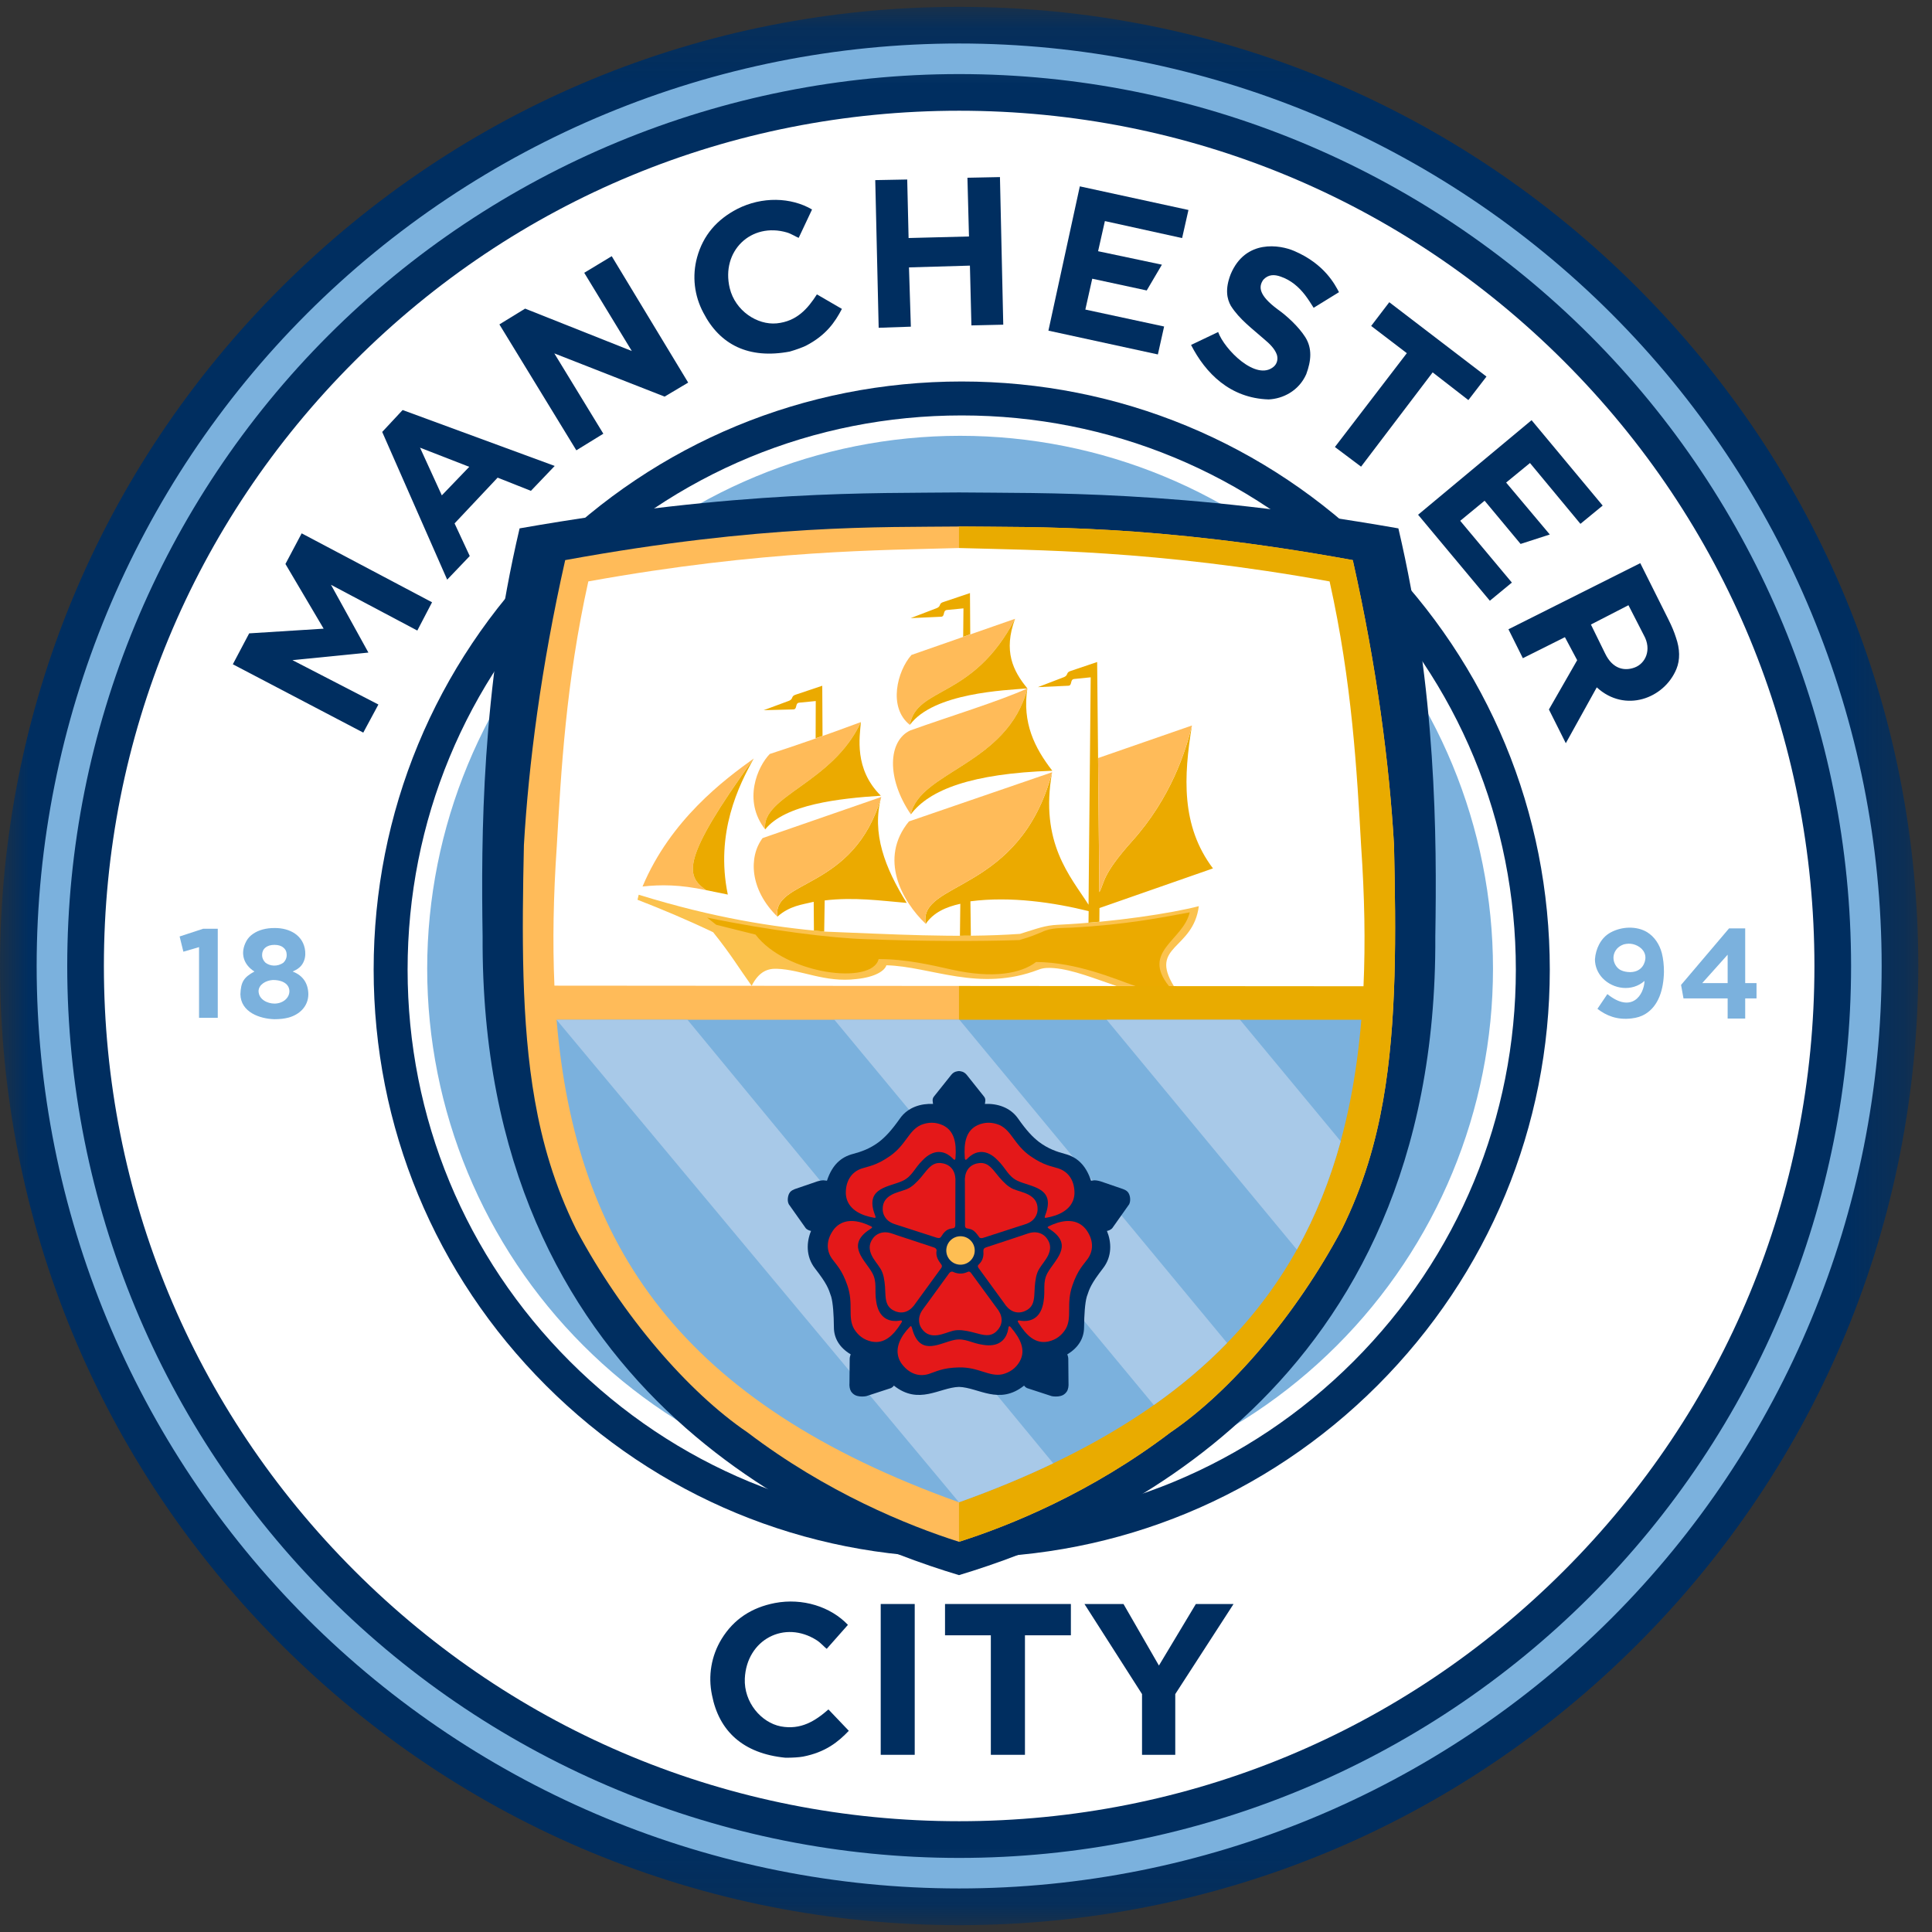 <?xml version="1.0" encoding="UTF-8" standalone="no"?>
<svg width="35px" height="35px" viewBox="0 0 35 35" version="1.1" xmlns="http://www.w3.org/2000/svg" xmlns:xlink="http://www.w3.org/1999/xlink">
    <rect x="0" y="0" width="35" height="35" fill="#333333" stroke="none"/>
    <!-- Generator: Sketch 42 (36781) - http://www.bohemiancoding.com/sketch -->
    <title>city</title>
    <desc>Created with Sketch.</desc>
    <defs>
        <polygon id="path-1" points="0 34.876 34.752 34.876 34.752 0.124 0 0.124"></polygon>
        <polygon id="path-3" points="0 34.876 34.752 34.876 34.752 0.124 0 0.124"></polygon>
    </defs>
    <g id="Symbols" stroke="none" stroke-width="1" fill="none" fill-rule="evenodd">
        <g id="score1" transform="translate(-239, 0)">
            <g id="city" transform="translate(239, 0)">
                <path d="M33.811,17.5 C33.811,21.859 32.079,26.039 28.997,29.121 C25.915,32.203 21.735,33.935 17.376,33.935 C13.018,33.935 8.837,32.203 5.755,29.121 C2.673,26.039 0.941,21.859 0.941,17.5 C0.941,13.141 2.673,8.961 5.755,5.879 C8.837,2.797 13.018,1.065 17.376,1.065 C21.735,1.065 25.915,2.797 28.997,5.879 C32.079,8.961 33.811,13.141 33.811,17.5" id="Fill-1" fill="#FFFFFF"></path>
                <path d="M17.376,1.342 C13.06,1.342 9.003,3.023 5.951,6.075 C2.899,9.127 1.218,13.184 1.218,17.5 C1.218,21.816 2.899,25.874 5.951,28.926 C9.003,31.977 13.06,33.658 17.376,33.658 C21.692,33.658 25.749,31.977 28.801,28.926 C31.853,25.874 33.534,21.816 33.534,17.5 C33.534,13.184 31.853,9.127 28.801,6.075 C25.749,3.023 21.692,1.342 17.376,1.342 M17.376,34.212 C12.912,34.212 8.716,32.473 5.559,29.317 C2.403,26.16 0.664,21.964 0.664,17.5 C0.664,13.036 2.403,8.84 5.559,5.683 C8.716,2.527 12.912,0.789 17.376,0.789 C21.84,0.789 26.036,2.527 29.193,5.683 C32.349,8.84 34.088,13.036 34.088,17.5 C34.088,21.964 32.349,26.16 29.193,29.317 C26.036,32.473 21.84,34.212 17.376,34.212" id="Fill-3" fill="#FF0000"></path>
                <path d="M17.376,1.342 C21.661,1.342 25.771,3.044 28.801,6.075 C31.832,9.105 33.534,13.215 33.534,17.5 C33.534,21.785 31.832,25.895 28.801,28.925 C25.771,31.956 21.661,33.658 17.376,33.658 C13.091,33.658 8.981,31.956 5.951,28.925 C2.92,25.895 1.218,21.785 1.218,17.5 C1.218,13.215 2.92,9.105 5.951,6.075 C8.981,3.044 13.091,1.342 17.376,1.342 M17.376,0.789 C12.944,0.789 8.693,2.549 5.559,5.683 C2.425,8.817 0.664,13.068 0.664,17.5 C0.664,21.932 2.425,26.183 5.559,29.317 C8.693,32.451 12.944,34.212 17.376,34.212 C21.808,34.212 26.059,32.451 29.193,29.317 C32.327,26.183 34.088,21.932 34.088,17.5 C34.088,13.068 32.327,8.817 29.193,5.683 C26.059,2.549 21.808,0.789 17.376,0.789" id="Fill-5" fill="#002E60"></path>
                <g id="Group-9" transform="translate(0, 0)">
                    <mask id="mask-2" fill="white">
                        <use xlink:href="#path-1"></use>
                    </mask>
                    <g id="Clip-8"></g>
                    <path d="M17.376,2.006 C13.237,2.006 9.346,3.618 6.421,6.544 C3.494,9.47 1.882,13.361 1.882,17.5 C1.882,21.639 3.494,25.529 6.421,28.455 C9.347,31.382 13.237,32.993 17.376,32.993 C21.515,32.993 25.405,31.382 28.332,28.455 C31.258,25.529 32.87,21.638 32.87,17.5 C32.87,13.361 31.258,9.47 28.332,6.544 C25.405,3.618 21.515,2.006 17.376,2.006 M17.376,34.876 C12.735,34.876 8.372,33.068 5.089,29.787 C1.807,26.505 0,22.141 0,17.5 C0,12.858 1.807,8.495 5.089,5.213 C8.372,1.931 12.735,0.124 17.376,0.124 C22.017,0.124 26.381,1.931 29.663,5.213 C32.945,8.495 34.752,12.858 34.752,17.5 C34.752,22.141 32.945,26.505 29.663,29.787 C26.381,33.068 22.017,34.876 17.376,34.876" id="Fill-7" fill="#002E60" mask="url(#mask-2)"></path>
                </g>
                <g id="Group-78" transform="translate(0, 0)">
                    <path d="M17.376,1.342 C21.661,1.342 25.771,3.044 28.801,6.074 C31.832,9.105 33.534,13.214 33.534,17.5 C33.534,21.785 31.832,25.895 28.801,28.925 C25.771,31.956 21.661,33.658 17.376,33.658 C13.091,33.658 8.981,31.956 5.951,28.925 C2.92,25.895 1.218,21.785 1.218,17.5 C1.218,13.214 2.92,9.105 5.951,6.074 C8.981,3.044 13.091,1.342 17.376,1.342 Z M17.376,0.788 C12.944,0.788 8.693,2.549 5.559,5.683 C2.425,8.817 0.664,13.068 0.664,17.5 C0.664,21.932 2.425,26.183 5.559,29.317 C8.693,32.451 12.944,34.211 17.376,34.211 C21.808,34.211 26.059,32.451 29.193,29.317 C32.327,26.183 34.088,21.932 34.088,17.5 C34.088,13.068 32.327,8.817 29.193,5.683 C26.059,2.549 21.808,0.788 17.376,0.788 Z" id="Fill-10" fill="#7BB1DD"></path>
                    <path d="M17.422,7.526 C14.74,7.526 12.22,8.57 10.324,10.466 C8.428,12.362 7.384,14.883 7.384,17.565 C7.384,20.246 8.428,22.767 10.324,24.663 C12.22,26.559 14.741,27.603 17.422,27.603 C20.103,27.603 22.624,26.559 24.52,24.663 C26.416,22.766 27.461,20.246 27.461,17.565 C27.461,14.883 26.416,12.363 24.52,10.466 C22.624,8.57 20.103,7.526 17.422,7.526 M17.422,28.218 C14.577,28.218 11.901,27.11 9.889,25.098 C7.877,23.086 6.769,20.41 6.769,17.565 C6.769,14.719 7.877,12.043 9.889,10.031 C11.901,8.019 14.576,6.911 17.422,6.911 C20.268,6.911 22.943,8.019 24.955,10.031 C26.967,12.044 28.076,14.719 28.076,17.565 C28.076,20.41 26.967,23.085 24.955,25.098 C22.943,27.11 20.267,28.218 17.422,28.218" id="Fill-12" fill="#002E60"></path>
                    <path d="M27.047,17.549 C27.047,20.109 26.03,22.565 24.219,24.375 C22.409,26.186 19.953,27.203 17.393,27.203 C14.833,27.203 12.377,26.186 10.567,24.375 C8.756,22.565 7.739,20.109 7.739,17.549 C7.739,14.989 8.756,12.533 10.567,10.722 C12.377,8.912 14.833,7.895 17.393,7.895 C19.953,7.895 22.409,8.912 24.219,10.722 C26.03,12.533 27.047,14.989 27.047,17.549" id="Fill-14" fill="#7BB1DD"></path>
                    <path d="M9.413,9.572 C8.723,12.511 8.715,15.162 8.743,16.968 C8.698,25.201 14.788,27.756 17.373,28.535 C19.957,27.756 26.047,25.201 26.002,16.968 C26.031,15.162 26.023,12.511 25.333,9.572 C21.335,8.871 18.904,8.939 17.373,8.921 C15.842,8.939 13.411,8.871 9.413,9.572" id="Fill-16" fill="#002E60"></path>
                    <path d="M10.239,10.147 C9.8,12.094 9.576,13.851 9.491,15.311 C9.457,16.902 9.439,18.516 9.69,19.939 C9.822,20.688 10.041,21.469 10.439,22.274 C11.272,23.834 12.462,25.216 13.544,25.951 C14.972,27.037 16.448,27.638 17.373,27.931 C18.298,27.638 19.773,27.037 21.202,25.951 C22.284,25.216 23.474,23.834 24.306,22.274 C24.705,21.469 24.924,20.688 25.056,19.939 C25.307,18.516 25.289,16.902 25.254,15.311 C25.17,13.851 24.945,12.094 24.507,10.147 C20.914,9.491 18.749,9.554 17.373,9.538 C15.997,9.554 13.831,9.491 10.239,10.147" id="Fill-18" fill="#FFBB59"></path>
                    <path d="M14.977,29.87 C14.946,29.85 14.869,29.761 14.798,29.716 C14.214,29.341 13.526,29.702 13.493,30.408 C13.474,30.84 13.791,31.206 14.144,31.275 C14.509,31.343 14.769,31.177 15.008,30.968 L15.377,31.355 C15.186,31.555 14.958,31.743 14.546,31.823 C14.47,31.836 14.364,31.843 14.23,31.843 C13.462,31.768 13.025,31.361 12.898,30.707 C12.825,30.357 12.886,29.997 13.072,29.692 C13.294,29.33 13.62,29.121 14.039,29.04 C14.54,28.945 15.049,29.107 15.361,29.436 L14.977,29.87 Z" id="Fill-20" fill="#002E60"></path>
                    <mask id="mask-4" fill="white">
                        <use xlink:href="#path-3"></use>
                    </mask>
                    <g id="Clip-23"></g>
                    <polygon id="Fill-22" fill="#002E60" mask="url(#mask-4)" points="15.955 31.79 16.571 31.79 16.571 29.058 15.955 29.058"></polygon>
                    <polygon id="Fill-24" fill="#002E60" mask="url(#mask-4)" points="19.4 29.625 18.568 29.625 18.568 31.79 17.95 31.79 17.95 29.625 17.12 29.625 17.12 29.058 19.4 29.058"></polygon>
                    <polygon id="Fill-25" fill="#002E60" mask="url(#mask-4)" points="22.347 29.058 21.291 30.69 21.291 31.79 20.689 31.79 20.689 30.69 19.646 29.058 20.353 29.058 20.995 30.173 21.664 29.058"></polygon>
                    <polygon id="Fill-26" fill="#002E60" mask="url(#mask-4)" points="6.855 12.763 6.581 13.272 4.218 12.034 4.514 11.474 5.863 11.389 5.171 10.217 5.465 9.662 7.827 10.911 7.56 11.423 5.996 10.594 6.674 11.822 5.298 11.959"></polygon>
                    <path d="M8.501,8.457 L7.609,8.11 L8.004,8.974 L8.501,8.457 Z M10.049,8.441 L9.618,8.892 L9.015,8.653 L8.235,9.482 L8.51,10.073 L8.101,10.501 L6.924,7.825 L7.294,7.428 L10.049,8.441 Z" id="Fill-27" fill="#002E60" mask="url(#mask-4)"></path>
                    <polygon id="Fill-28" fill="#002E60" mask="url(#mask-4)" points="10.441 8.158 9.047 5.877 9.513 5.591 11.446 6.359 10.584 4.942 11.082 4.641 12.467 6.931 12.04 7.185 10.042 6.402 10.93 7.857"></polygon>
                    <path d="M14.469,4.309 C14.434,4.298 14.338,4.236 14.258,4.212 C13.607,4.02 13.058,4.548 13.22,5.221 C13.32,5.632 13.719,5.891 14.07,5.858 C14.432,5.822 14.631,5.596 14.799,5.333 L15.252,5.596 C15.127,5.836 14.964,6.075 14.598,6.264 C14.53,6.296 14.433,6.332 14.307,6.369 C13.563,6.509 13.041,6.246 12.742,5.665 C12.577,5.356 12.536,5.001 12.628,4.663 C12.738,4.262 12.987,3.976 13.359,3.784 C13.804,3.558 14.328,3.571 14.711,3.795 L14.469,4.309 Z" id="Fill-29" fill="#002E60" mask="url(#mask-4)"></path>
                    <polygon id="Fill-30" fill="#002E60" mask="url(#mask-4)" points="26.601 7.248 25.954 6.746 24.657 8.454 24.183 8.098 25.486 6.398 24.84 5.905 25.168 5.475 26.929 6.822"></polygon>
                    <polygon id="Fill-31" fill="#002E60" mask="url(#mask-4)" points="15.856 3.263 15.918 5.938 16.501 5.918 16.467 4.844 17.571 4.812 17.598 5.895 18.175 5.882 18.115 3.208 17.526 3.22 17.554 4.284 16.46 4.312 16.435 3.252"></polygon>
                    <polygon id="Fill-32" fill="#002E60" mask="url(#mask-4)" points="19.562 3.376 21.53 3.804 21.415 4.313 20.016 4.005 19.893 4.551 21.049 4.795 20.774 5.262 19.787 5.049 19.662 5.608 21.089 5.915 20.976 6.421 18.993 5.99"></polygon>
                    <path d="M23.146,5.604 C22.801,5.348 22.797,5.194 22.886,5.068 C22.977,4.969 23.086,4.97 23.201,5.011 C23.386,5.074 23.531,5.2 23.643,5.346 C23.704,5.426 23.752,5.504 23.798,5.576 L24.257,5.293 C24.187,5.162 24,4.784 23.447,4.547 C23.188,4.434 22.564,4.33 22.296,4.965 C22.188,5.24 22.229,5.418 22.298,5.54 C22.453,5.786 22.692,5.959 22.909,6.151 C22.999,6.226 23.092,6.316 23.131,6.424 C23.157,6.506 23.135,6.591 23.074,6.643 C22.757,6.913 22.18,6.329 22.068,6.015 L21.577,6.249 C21.838,6.758 22.282,7.215 22.984,7.236 C23.237,7.224 23.528,7.085 23.664,6.779 C23.754,6.535 23.775,6.312 23.646,6.107 C23.524,5.916 23.312,5.721 23.146,5.604" id="Fill-33" fill="#002E60" mask="url(#mask-4)"></path>
                    <polygon id="Fill-34" fill="#002E60" mask="url(#mask-4)" points="27.746 7.612 29.034 9.159 28.631 9.49 27.717 8.388 27.285 8.742 28.076 9.683 27.547 9.854 26.895 9.071 26.453 9.435 27.389 10.554 26.99 10.883 25.69 9.325"></polygon>
                    <path d="M28.366,13.464 L28.06,12.853 L28.572,11.96 L28.35,11.543 L27.588,11.924 L27.327,11.4 L29.715,10.202 L30.223,11.218 C30.292,11.357 30.326,11.44 30.361,11.548 C30.434,11.755 30.438,11.953 30.371,12.117 C30.151,12.656 29.438,12.922 28.927,12.452 L28.366,13.464 Z M29.779,11.506 L29.501,10.964 L28.821,11.314 L29.077,11.836 C29.216,12.127 29.435,12.159 29.612,12.093 C29.807,12.022 29.929,11.773 29.779,11.506 L29.779,11.506 Z" id="Fill-35" fill="#002E60" mask="url(#mask-4)"></path>
                    <path d="M29.808,17.357 C29.813,17.219 29.696,17.131 29.583,17.104 C29.53,17.092 29.475,17.093 29.417,17.108 C29.364,17.126 29.321,17.155 29.291,17.189 C29.162,17.343 29.259,17.533 29.371,17.579 C29.412,17.598 29.465,17.61 29.535,17.611 C29.759,17.606 29.806,17.426 29.808,17.357 M29.792,17.77 C29.566,17.971 29.225,17.922 29.032,17.72 C28.946,17.629 28.894,17.509 28.894,17.379 C28.901,17.281 28.928,17.188 28.97,17.108 C29.022,17.011 29.09,16.94 29.179,16.892 C29.383,16.781 29.652,16.774 29.839,16.887 C29.973,16.97 30.064,17.108 30.106,17.268 C30.131,17.366 30.144,17.479 30.144,17.606 C30.138,17.923 30.049,18.224 29.803,18.372 C29.736,18.412 29.655,18.439 29.556,18.45 C29.294,18.481 29.101,18.4 28.939,18.276 L29.119,18.009 C29.563,18.366 29.783,18.023 29.792,17.77" id="Fill-36" fill="#7BB1DD" mask="url(#mask-4)"></path>
                    <path d="M31.298,17.81 L31.298,17.295 L30.837,17.81 L31.298,17.81 Z M31.821,18.087 L31.616,18.087 L31.616,18.452 L31.298,18.452 L31.298,18.087 L30.498,18.087 L30.454,17.843 L31.323,16.819 L31.616,16.819 L31.616,17.81 L31.821,17.81 L31.821,18.087 Z" id="Fill-37" fill="#7BB1DD" mask="url(#mask-4)"></path>
                    <polygon id="Fill-38" fill="#7BB1DD" mask="url(#mask-4)" points="3.322 17.241 3.254 16.965 3.681 16.825 3.945 16.825 3.945 18.439 3.606 18.439 3.606 17.158"></polygon>
                    <path d="M5.243,17.956 C5.239,17.793 5.058,17.749 4.938,17.754 C4.813,17.763 4.686,17.838 4.684,17.956 C4.689,18.11 4.847,18.18 4.972,18.181 C5.117,18.181 5.242,18.087 5.243,17.956 M5.135,17.439 C5.175,17.399 5.194,17.353 5.194,17.303 C5.194,17.245 5.175,17.2 5.135,17.168 C5.097,17.134 5.042,17.117 4.972,17.117 C4.902,17.117 4.847,17.134 4.807,17.168 C4.768,17.2 4.748,17.245 4.748,17.303 C4.748,17.353 4.768,17.399 4.808,17.439 C4.889,17.503 5.025,17.518 5.135,17.439 M5.301,17.6 C5.493,17.673 5.583,17.819 5.586,18.012 C5.584,18.236 5.421,18.381 5.23,18.434 C5.155,18.454 5.068,18.464 4.972,18.464 C4.706,18.457 4.362,18.337 4.355,18.012 C4.364,17.789 4.415,17.706 4.609,17.6 C4.413,17.476 4.342,17.269 4.465,17.045 C4.494,16.994 4.534,16.951 4.585,16.917 C4.636,16.882 4.694,16.856 4.76,16.838 C4.827,16.82 4.897,16.812 4.972,16.812 C5.252,16.809 5.501,16.947 5.529,17.233 C5.536,17.31 5.524,17.39 5.482,17.458 C5.448,17.516 5.389,17.563 5.301,17.6" id="Fill-39" fill="#7BB1DD" mask="url(#mask-4)"></path>
                    <path d="M17.373,27.931 C18.298,27.638 19.773,27.037 21.202,25.951 C22.284,25.216 23.474,23.834 24.306,22.274 C24.705,21.469 24.924,20.688 25.056,19.939 C25.307,18.516 25.289,16.902 25.254,15.311 C25.17,13.851 24.945,12.094 24.507,10.147 C20.914,9.491 18.748,9.554 17.373,9.538" id="Fill-40" fill="#E9AB00" mask="url(#mask-4)"></path>
                    <path d="M24.662,18.473 C24.322,22.579 22.403,25.418 17.373,27.215 C12.344,25.418 10.424,22.58 10.083,18.474 L24.662,18.473 Z" id="Fill-41" fill="#7BB1DD" mask="url(#mask-4)"></path>
                    <path d="M10.044,17.856 C10.009,17.063 10.026,16.225 10.086,15.34 C10.165,13.967 10.251,12.366 10.658,10.533 C13.843,9.958 16.003,9.969 17.373,9.928 C18.743,9.969 20.903,9.958 24.087,10.533 C24.495,12.366 24.581,13.967 24.659,15.34 C24.72,16.229 24.737,17.071 24.701,17.867 L10.044,17.856 Z" id="Fill-42" fill="#FFFFFF" mask="url(#mask-4)"></path>
                    <path d="M19.08,26.509 C18.556,26.76 17.987,26.995 17.373,27.215 L10.083,18.474 L12.454,18.473 L19.08,26.509 Z M24.288,20.675 C24.096,21.374 23.835,22.028 23.494,22.638 L20.048,18.473 L22.463,18.473 L24.288,20.675 Z M22.23,24.329 C21.842,24.728 21.401,25.103 20.903,25.454 L15.115,18.473 L17.38,18.473 L22.23,24.329 Z" id="Fill-43" fill="#A8C9E8" mask="url(#mask-4)"></path>
                    <path d="M19.169,16.753 C20.189,16.705 21.224,16.544 21.718,16.416 C21.615,17.213 20.811,17.122 21.265,17.864 L20.229,17.863 C19.84,17.732 19.435,17.566 19.093,17.538 C18.99,17.53 18.902,17.532 18.815,17.566 C17.738,17.98 16.864,17.507 16.058,17.487 C16.028,17.585 15.858,17.701 15.518,17.736 C14.94,17.806 14.527,17.566 14.071,17.55 C13.906,17.545 13.749,17.6 13.617,17.859 C13.385,17.535 13.242,17.29 12.919,16.888 C12.433,16.656 11.982,16.468 11.549,16.3 L11.571,16.209 C12.955,16.636 14.005,16.792 14.943,16.877 C16.101,16.921 17.348,16.997 18.478,16.918 C18.798,16.82 18.924,16.764 19.169,16.753" id="Fill-44" fill="#FBC24E" mask="url(#mask-4)"></path>
                    <path d="M21.553,16.528 C21.433,17.041 20.669,17.234 21.177,17.864 L20.571,17.864 C20.18,17.729 19.516,17.435 18.77,17.427 C18.501,17.634 17.999,17.734 17.24,17.565 C16.887,17.486 16.405,17.372 15.917,17.375 C15.8,17.85 14.238,17.656 13.687,16.931 L12.974,16.753 L12.811,16.623 C13.936,16.858 15.085,16.996 15.672,17.014 C16.744,17.054 17.751,17.055 18.468,17.03 C18.708,16.961 18.754,16.931 18.873,16.886 C19.044,16.8 19.247,16.815 19.414,16.805 C20.413,16.751 21.045,16.621 21.553,16.528" id="Fill-45" fill="#EBAA00" mask="url(#mask-4)"></path>
                    <path d="M15.965,14.438 C15.467,16.142 13.99,15.922 14.083,16.606 C14.309,16.408 14.524,16.39 14.741,16.337 L14.745,16.858 C14.808,16.864 14.87,16.87 14.931,16.876 L14.94,16.312 C15.475,16.249 15.944,16.316 16.426,16.357 C16.034,15.728 15.786,15.093 15.965,14.438 M16.771,16.737 C16.908,16.533 17.133,16.431 17.397,16.373 L17.39,16.952 C17.457,16.952 17.522,16.952 17.588,16.951 L17.58,16.328 C18.307,16.233 19.094,16.35 19.722,16.506 L19.719,16.716 C19.787,16.711 19.849,16.705 19.916,16.698 L19.918,16.45 L21.974,15.732 C21.391,14.96 21.444,14.061 21.593,13.143 C21.481,13.605 21.213,14.454 20.511,15.236 C19.956,15.855 20.012,15.989 19.916,16.163 L19.876,11.993 L19.402,12.153 C19.303,12.182 19.361,12.227 19.279,12.265 L18.802,12.448 L19.35,12.423 C19.43,12.423 19.38,12.313 19.455,12.301 L19.759,12.27 L19.72,16.39 C19.395,15.88 18.83,15.27 19.06,13.99 C18.478,16.195 16.629,15.955 16.771,16.737" id="Fill-46" fill="#EBAA00" mask="url(#mask-4)"></path>
                    <path d="M13.815,15.183 L15.965,14.438 C15.467,16.142 13.99,15.922 14.083,16.606 C13.579,16.113 13.561,15.52 13.815,15.183 L13.815,15.183 Z M16.466,14.881 L19.06,13.99 C18.478,16.195 16.629,15.955 16.771,16.737 C16.339,16.328 15.914,15.554 16.466,14.881 L16.466,14.881 Z M21.593,13.143 C21.48,13.605 21.213,14.454 20.511,15.236 C19.956,15.855 20.011,15.989 19.916,16.163 L19.893,13.733 L21.593,13.143 Z" id="Fill-47" fill="#FFBB59" mask="url(#mask-4)"></path>
                    <path d="M17.577,11.491 L17.572,10.744 L17.097,10.904 C16.998,10.932 17.056,10.977 16.975,11.015 L16.497,11.198 L17.045,11.173 C17.125,11.173 17.075,11.063 17.15,11.051 L17.454,11.021 L17.449,11.537 L17.577,11.491 Z" id="Fill-48" fill="#EBAA00" mask="url(#mask-4)"></path>
                    <path d="M14.901,13.332 L14.896,12.423 L14.422,12.582 C14.322,12.611 14.38,12.656 14.298,12.694 L13.834,12.866 L14.369,12.852 C14.45,12.852 14.399,12.742 14.474,12.73 L14.778,12.7 L14.776,13.375 L14.901,13.332 Z" id="Fill-49" fill="#EBAA00" mask="url(#mask-4)"></path>
                    <path id="Fill-50" fill="#FFBB59" mask="url(#mask-4)"></path>
                    <path d="M18.389,11.21 C17.628,12.674 16.608,12.43 16.483,13.132 C16.083,12.816 16.254,12.155 16.512,11.865 L18.389,11.21 Z" id="Fill-51" fill="#FFBB59" mask="url(#mask-4)"></path>
                    <path d="M18.612,12.471 C18.351,12.155 18.173,11.793 18.389,11.21 C17.628,12.674 16.608,12.43 16.483,13.132 C16.913,12.549 18.217,12.504 18.612,12.471" id="Fill-52" fill="#EBAA00" mask="url(#mask-4)"></path>
                    <path d="M16.501,14.753 C16.052,14.096 16.091,13.42 16.489,13.233 C17.197,12.979 18.108,12.702 18.612,12.471 C18.254,13.851 16.66,13.977 16.501,14.753" id="Fill-53" fill="#FFBB59" mask="url(#mask-4)"></path>
                    <path d="M18.612,12.471 C18.254,13.851 16.659,13.977 16.501,14.753 C16.835,14.306 17.603,14.012 19.064,13.963 C18.743,13.551 18.516,13.092 18.612,12.471" id="Fill-54" fill="#EBAA00" mask="url(#mask-4)"></path>
                    <path d="M15.596,13.081 C14.978,13.311 14.43,13.502 13.945,13.659 C13.725,13.885 13.451,14.501 13.862,15.026 C13.785,14.421 15.084,14.192 15.596,13.081" id="Fill-55" fill="#FFBB59" mask="url(#mask-4)"></path>
                    <path d="M13.862,15.026 C13.785,14.421 15.084,14.192 15.596,13.081 C15.574,13.35 15.469,13.931 15.957,14.415 C15.206,14.464 14.222,14.572 13.862,15.026" id="Fill-56" fill="#EBAA00" mask="url(#mask-4)"></path>
                    <path id="Fill-57" fill="#FFBB59" mask="url(#mask-4)"></path>
                    <path d="M13.655,13.741 C13.119,14.126 12.15,14.849 11.64,16.06 C11.973,16.024 12.31,16.024 12.793,16.126 C12.414,15.863 12.339,15.569 13.655,13.741" id="Fill-58" fill="#FFBB59" mask="url(#mask-4)"></path>
                    <path d="M13.185,16.206 L12.793,16.126 C12.414,15.863 12.339,15.569 13.655,13.742 C13.385,14.225 12.954,15.088 13.185,16.206" id="Fill-59" fill="#EBAA00" mask="url(#mask-4)"></path>
                    <path id="Fill-60" fill="#FFBB59" mask="url(#mask-4)"></path>
                    <path d="M17.514,19.473 L17.822,19.86 C17.866,19.909 17.847,19.959 17.842,19.999 C18.059,19.988 18.298,20.057 18.441,20.26 C18.594,20.478 18.702,20.594 18.821,20.686 C18.985,20.81 19.145,20.865 19.292,20.904 C19.505,20.96 19.669,21.098 19.765,21.39 C19.799,21.389 19.824,21.369 19.937,21.401 L20.345,21.541 C20.369,21.552 20.405,21.564 20.432,21.595 C20.457,21.627 20.467,21.661 20.472,21.697 C20.476,21.73 20.476,21.775 20.457,21.815 L20.15,22.249 C20.119,22.284 20.068,22.298 20.053,22.299 C20.136,22.499 20.151,22.76 19.981,22.978 C19.77,23.252 19.739,23.335 19.688,23.491 C19.656,23.604 19.641,23.81 19.639,24.049 C19.637,24.237 19.543,24.411 19.335,24.535 C19.338,24.549 19.351,24.573 19.353,24.611 L19.357,25.052 C19.361,25.108 19.353,25.167 19.327,25.208 C19.288,25.266 19.236,25.29 19.172,25.297 C19.112,25.304 19.057,25.294 19.048,25.291 L18.604,25.146 C18.56,25.123 18.552,25.097 18.553,25.101 C18.1,25.462 17.729,25.136 17.373,25.125 C17.017,25.136 16.646,25.462 16.193,25.101 C16.194,25.097 16.186,25.123 16.142,25.146 L15.698,25.291 C15.689,25.294 15.634,25.304 15.574,25.297 C15.51,25.29 15.458,25.266 15.418,25.208 C15.393,25.167 15.384,25.108 15.389,25.052 L15.393,24.611 C15.395,24.573 15.408,24.549 15.411,24.535 C15.203,24.411 15.108,24.237 15.107,24.049 C15.105,23.81 15.09,23.604 15.058,23.491 C15.007,23.335 14.976,23.252 14.764,22.978 C14.595,22.76 14.61,22.499 14.693,22.299 C14.678,22.298 14.626,22.284 14.596,22.249 L14.289,21.815 C14.269,21.775 14.269,21.73 14.274,21.697 C14.279,21.661 14.289,21.627 14.314,21.595 C14.341,21.564 14.376,21.552 14.4,21.541 L14.809,21.401 C14.921,21.369 14.947,21.389 14.981,21.39 C15.077,21.098 15.24,20.96 15.454,20.904 C15.601,20.865 15.761,20.81 15.925,20.686 C16.043,20.594 16.151,20.478 16.305,20.26 C16.448,20.057 16.687,19.988 16.903,19.999 C16.899,19.959 16.88,19.909 16.923,19.86 L17.232,19.473 C17.284,19.409 17.337,19.408 17.373,19.403 C17.408,19.408 17.461,19.409 17.514,19.473" id="Fill-61" fill="#002E60" mask="url(#mask-4)"></path>
                    <path d="M17.252,20.979 C17.15,20.878 16.984,20.807 16.792,20.949 C16.768,20.968 16.742,20.989 16.717,21.016 C16.561,21.167 16.529,21.307 16.355,21.391 C16.118,21.503 15.691,21.508 15.832,21.957 C15.879,22.089 15.883,22.069 15.754,22.044 C15.532,21.99 15.339,21.866 15.323,21.63 C15.316,21.405 15.418,21.233 15.612,21.168 C15.735,21.127 15.872,21.117 16.12,20.945 C16.414,20.741 16.458,20.482 16.683,20.38 C16.817,20.325 16.948,20.326 17.074,20.382 C17.289,20.48 17.329,20.703 17.31,20.97 C17.308,21.04 17.273,21.003 17.252,20.979" id="Fill-62" fill="#E41819" mask="url(#mask-4)"></path>
                    <path d="M17.306,22.192 L17.308,21.419 C17.32,21.249 17.251,21.117 17.094,21.078 C17.027,21.062 16.962,21.065 16.901,21.1 C16.819,21.148 16.76,21.239 16.685,21.328 C16.607,21.417 16.528,21.501 16.426,21.543 C16.342,21.577 16.239,21.598 16.157,21.642 C16.061,21.693 15.988,21.769 15.991,21.907 C15.991,21.982 16.025,22.057 16.087,22.111 C16.152,22.166 16.224,22.181 16.307,22.208 L16.968,22.422 C17.019,22.436 17.038,22.427 17.061,22.387 C17.132,22.27 17.201,22.261 17.264,22.251 C17.297,22.25 17.308,22.217 17.306,22.192" id="Fill-63" fill="#E41819" mask="url(#mask-4)"></path>
                    <path d="M17.536,20.979 C17.638,20.878 17.804,20.807 17.996,20.949 C18.02,20.968 18.045,20.989 18.071,21.016 C18.227,21.167 18.259,21.307 18.433,21.391 C18.67,21.503 19.097,21.508 18.956,21.957 C18.909,22.089 18.905,22.069 19.034,22.044 C19.256,21.99 19.449,21.866 19.465,21.63 C19.471,21.405 19.37,21.233 19.176,21.168 C19.053,21.127 18.916,21.117 18.668,20.945 C18.374,20.741 18.33,20.482 18.105,20.38 C17.97,20.325 17.84,20.326 17.713,20.382 C17.499,20.48 17.459,20.703 17.478,20.97 C17.48,21.04 17.515,21.003 17.536,20.979" id="Fill-64" fill="#E41819" mask="url(#mask-4)"></path>
                    <path d="M17.482,22.192 L17.48,21.419 C17.468,21.249 17.537,21.117 17.694,21.078 C17.76,21.062 17.825,21.065 17.887,21.1 C17.968,21.148 18.028,21.239 18.103,21.328 C18.181,21.417 18.26,21.501 18.362,21.543 C18.446,21.577 18.549,21.598 18.631,21.642 C18.727,21.693 18.8,21.769 18.797,21.907 C18.797,21.982 18.763,22.057 18.701,22.111 C18.636,22.166 18.564,22.181 18.481,22.208 L17.82,22.422 C17.802,22.428 17.784,22.432 17.768,22.429 C17.759,22.427 17.751,22.424 17.743,22.418 C17.638,22.263 17.599,22.271 17.505,22.25 C17.486,22.238 17.48,22.218 17.482,22.192" id="Fill-65" fill="#E41819" mask="url(#mask-4)"></path>
                    <path d="M18.494,23.927 C18.636,23.947 18.812,23.907 18.882,23.679 C18.892,23.65 18.899,23.617 18.905,23.581 C18.941,23.366 18.884,23.235 18.975,23.064 C19.099,22.834 19.441,22.578 19.062,22.299 C18.945,22.22 18.955,22.238 19.073,22.182 C19.285,22.095 19.513,22.08 19.666,22.262 C19.804,22.44 19.823,22.638 19.705,22.805 C19.63,22.911 19.526,23 19.428,23.286 C19.31,23.624 19.428,23.858 19.307,24.074 C19.231,24.198 19.125,24.274 18.989,24.303 C18.759,24.351 18.594,24.195 18.453,23.968 C18.413,23.91 18.462,23.92 18.494,23.927" id="Fill-66" fill="#E41819" mask="url(#mask-4)"></path>
                    <path d="M17.734,22.98 L18.189,23.605 C18.28,23.749 18.413,23.815 18.563,23.753 C18.626,23.727 18.677,23.686 18.705,23.622 C18.743,23.535 18.738,23.426 18.746,23.31 C18.756,23.193 18.769,23.078 18.828,22.984 C18.875,22.907 18.945,22.828 18.986,22.745 C19.033,22.647 19.047,22.543 18.963,22.433 C18.919,22.372 18.848,22.332 18.766,22.325 C18.68,22.319 18.613,22.349 18.53,22.377 L17.871,22.595 C17.829,22.607 17.813,22.627 17.815,22.667 C17.828,22.811 17.765,22.875 17.719,22.92 C17.71,22.94 17.717,22.961 17.734,22.98" id="Fill-67" fill="#E41819" mask="url(#mask-4)"></path>
                    <path d="M16.285,23.927 C16.143,23.947 15.967,23.907 15.896,23.679 C15.887,23.65 15.879,23.617 15.874,23.581 C15.838,23.366 15.895,23.235 15.804,23.064 C15.679,22.834 15.338,22.578 15.716,22.299 C15.833,22.22 15.824,22.238 15.705,22.182 C15.494,22.095 15.266,22.08 15.113,22.262 C14.975,22.44 14.955,22.638 15.074,22.805 C15.149,22.911 15.253,23 15.351,23.286 C15.468,23.624 15.35,23.858 15.472,24.074 C15.548,24.198 15.653,24.274 15.789,24.303 C16.019,24.351 16.184,24.195 16.326,23.968 C16.366,23.91 16.316,23.92 16.285,23.927" id="Fill-68" fill="#E41819" mask="url(#mask-4)"></path>
                    <path d="M17.045,22.98 L16.59,23.605 C16.499,23.749 16.366,23.815 16.215,23.753 C16.152,23.727 16.101,23.686 16.073,23.622 C16.035,23.535 16.041,23.426 16.033,23.31 C16.023,23.193 16.009,23.078 15.951,22.984 C15.904,22.907 15.833,22.828 15.793,22.745 C15.746,22.647 15.732,22.543 15.815,22.433 C15.859,22.372 15.931,22.332 16.013,22.325 C16.099,22.319 16.166,22.349 16.248,22.377 L16.908,22.595 C16.939,22.604 16.963,22.619 16.968,22.647 C16.947,22.758 16.995,22.832 17.054,22.909 C17.071,22.933 17.064,22.957 17.045,22.98" id="Fill-69" fill="#E41819" mask="url(#mask-4)"></path>
                    <path d="M18.265,24.077 C18.241,24.219 18.149,24.374 17.911,24.372 C17.88,24.372 17.846,24.369 17.81,24.363 C17.595,24.333 17.487,24.238 17.296,24.273 C17.04,24.322 16.692,24.569 16.541,24.124 C16.501,23.989 16.516,24.003 16.426,24.099 C16.279,24.274 16.196,24.487 16.322,24.688 C16.45,24.873 16.633,24.952 16.828,24.89 C16.952,24.851 17.069,24.779 17.37,24.772 C17.728,24.763 17.916,24.946 18.158,24.897 C18.299,24.862 18.404,24.784 18.473,24.664 C18.588,24.459 18.489,24.254 18.317,24.051 C18.274,23.995 18.268,24.045 18.265,24.077" id="Fill-70" fill="#E41819" mask="url(#mask-4)"></path>
                    <path d="M17.594,23.065 L18.051,23.689 C18.16,23.819 18.182,23.966 18.078,24.09 C18.034,24.143 17.98,24.179 17.91,24.186 C17.816,24.196 17.714,24.157 17.601,24.13 C17.486,24.103 17.372,24.082 17.265,24.108 C17.178,24.131 17.081,24.174 16.99,24.187 C16.882,24.202 16.778,24.184 16.699,24.071 C16.655,24.01 16.638,23.93 16.657,23.849 C16.676,23.766 16.726,23.711 16.777,23.641 L17.185,23.079 C17.204,23.05 17.227,23.032 17.256,23.037 C17.383,23.1 17.484,23.063 17.531,23.042 C17.557,23.025 17.582,23.047 17.594,23.065" id="Fill-71" fill="#E41819" mask="url(#mask-4)"></path>
                    <path d="M17.658,22.654 C17.658,22.796 17.543,22.911 17.4,22.911 C17.258,22.911 17.143,22.796 17.143,22.654 C17.143,22.511 17.258,22.396 17.4,22.396 C17.543,22.396 17.658,22.511 17.658,22.654" id="Fill-72" fill="#FEBE53" mask="url(#mask-4)"></path>
                    <path id="Fill-73" fill="#E41819" mask="url(#mask-4)"></path>
                    <path id="Fill-74" fill="#E41819" mask="url(#mask-4)"></path>
                    <path id="Fill-75" fill="#E41819" mask="url(#mask-4)"></path>
                    <path id="Fill-76" fill="#E41819" mask="url(#mask-4)"></path>
                    <path id="Fill-77" fill="#E41819" mask="url(#mask-4)"></path>
                </g>
            </g>
        </g>
    </g>
</svg>